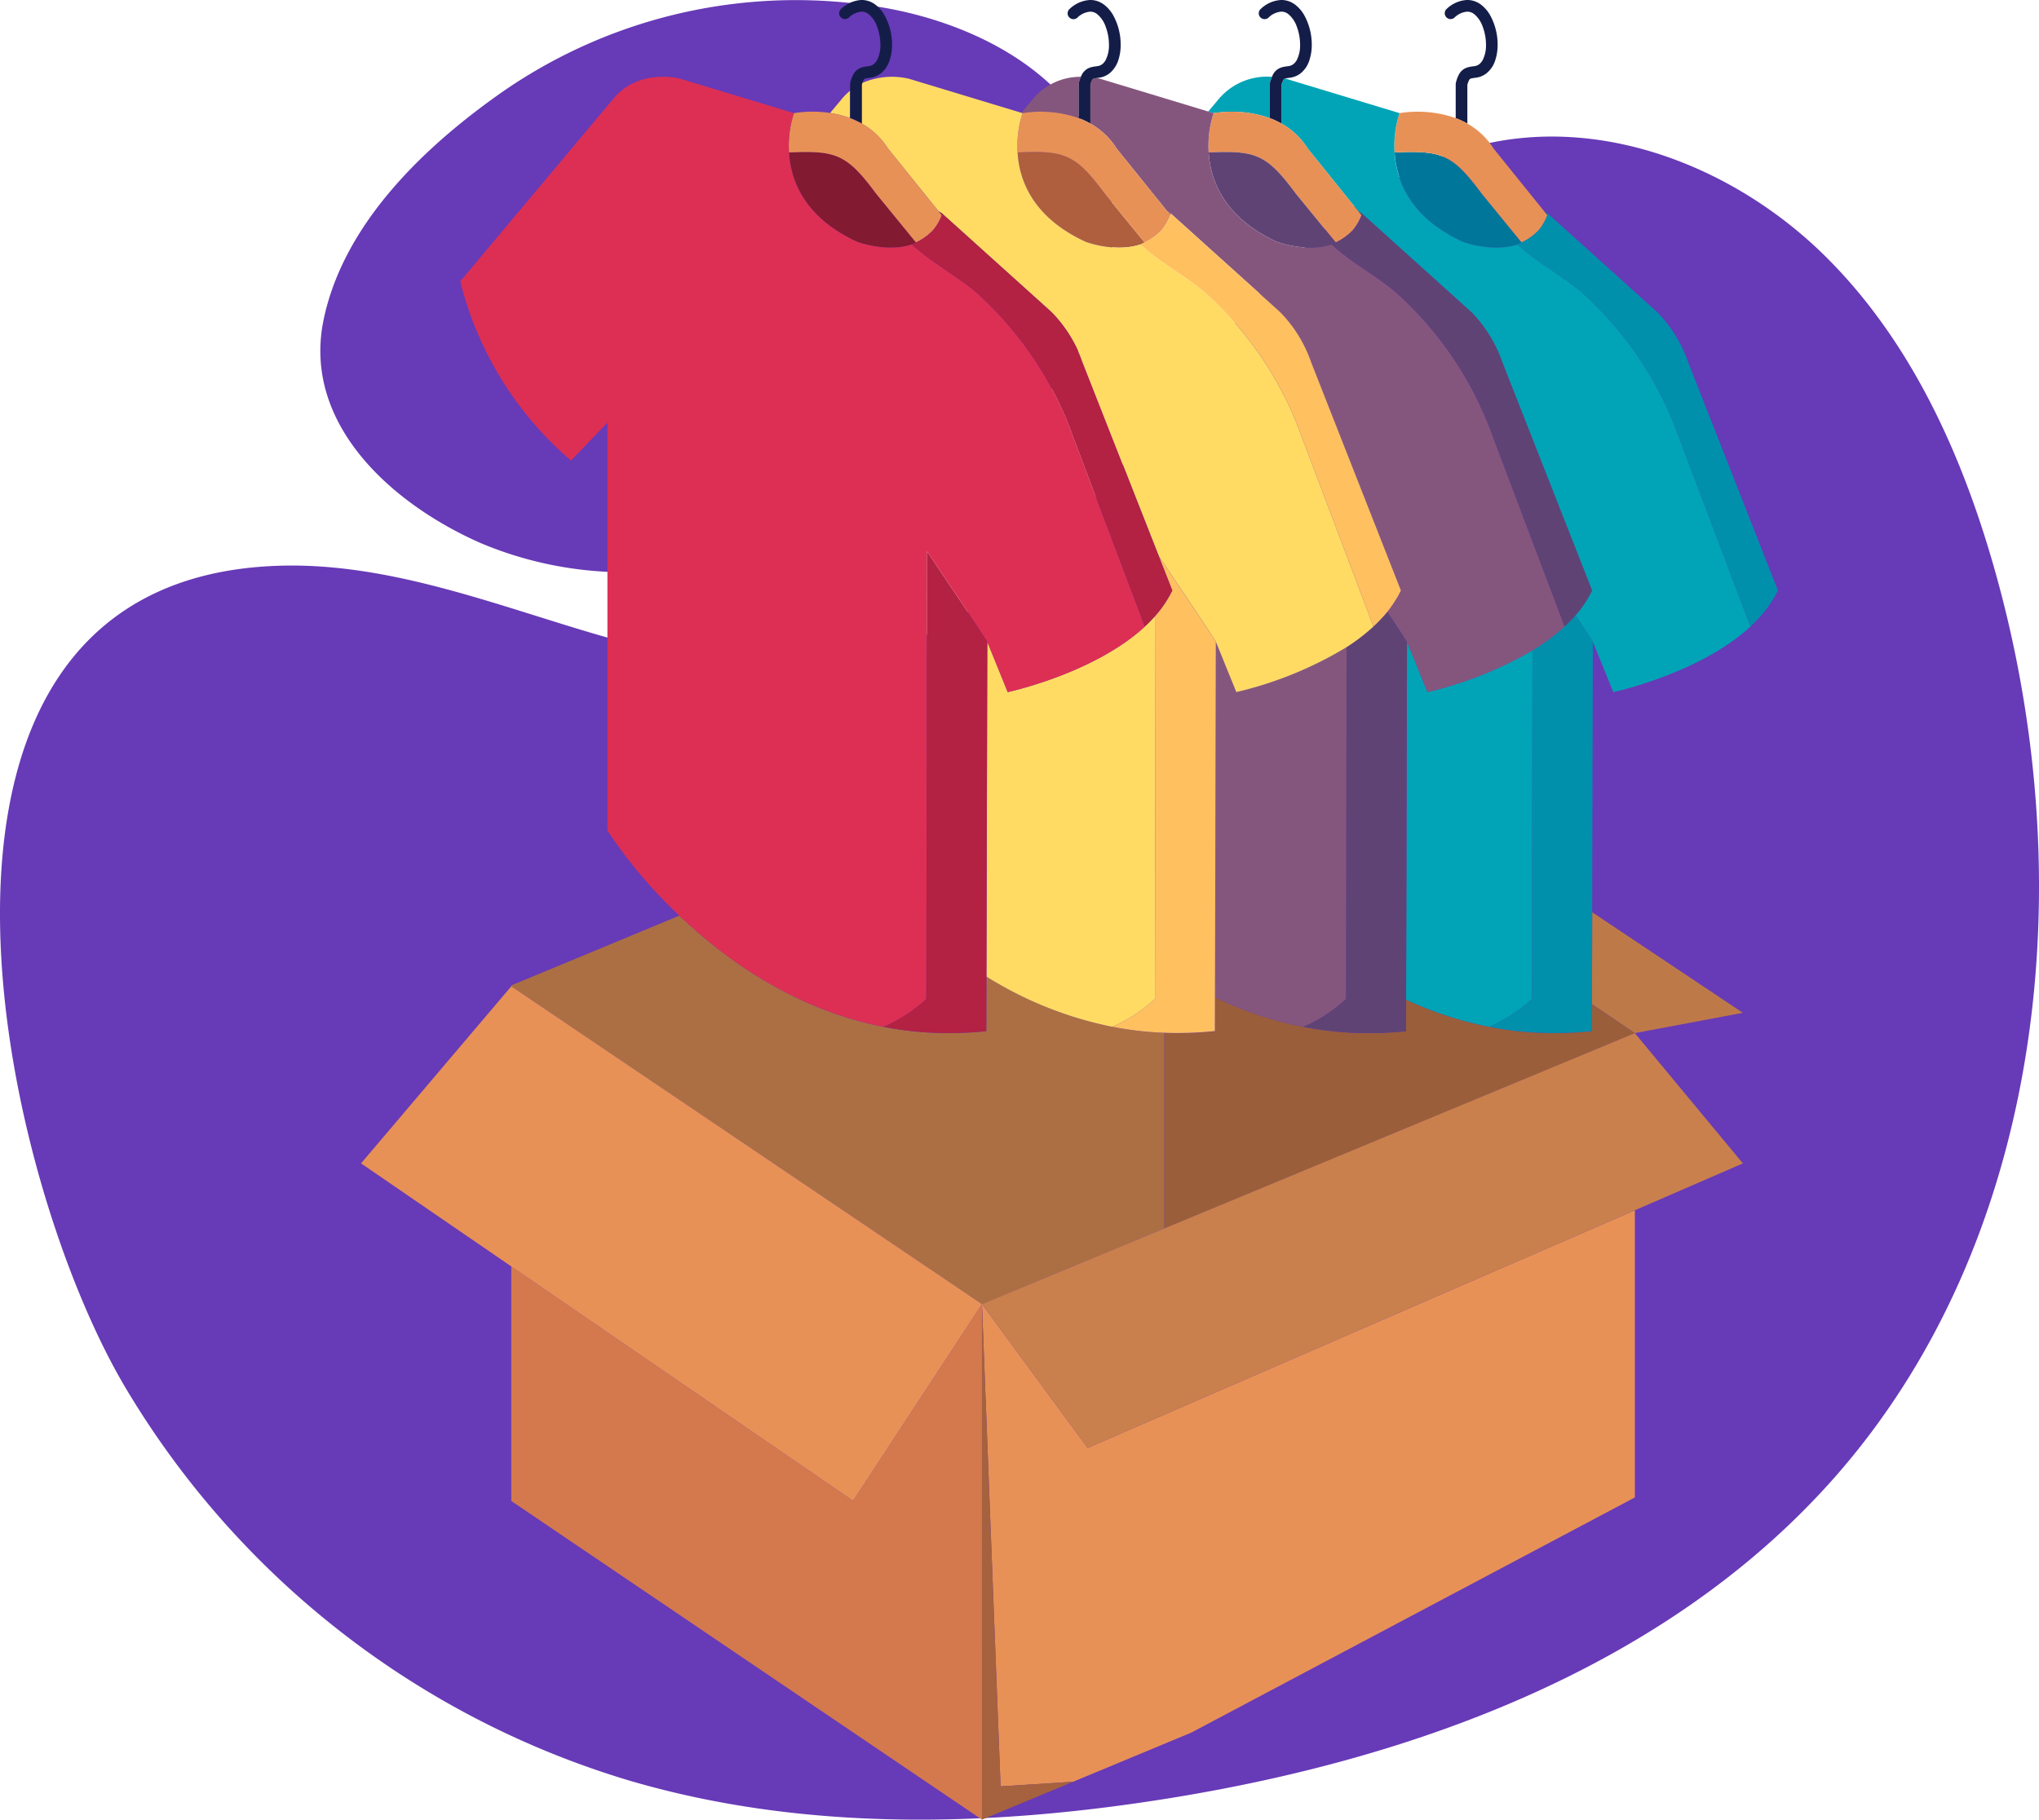 <svg xmlns="http://www.w3.org/2000/svg" xmlns:xlink="http://www.w3.org/1999/xlink" width="273.913" height="244.502" viewBox="0 0 273.913 244.502">
  <defs>
    <clipPath id="clip-path">
      <rect id="Rectángulo_362454" data-name="Rectángulo 362454" width="190.341" height="244.501" transform="translate(0 0)" fill="none"/>
    </clipPath>
  </defs>
  <g id="Grupo_1055535" data-name="Grupo 1055535" transform="translate(6359 8336.629)">
    <g id="BACKGROUND" transform="translate(-6359 -8336.629)">
      <g id="Grupo_32241" data-name="Grupo 32241">
        <path id="Trazado_61861" data-name="Trazado 61861" d="M106.628,111.957c13.538-.468,26.628,4.276,39.578,8.25s26.81,7.24,39.917,3.822c17.623-4.595,29.918-20.045,40.959-34.529s23.53-29.846,41.236-34.109c16.534-3.981,34.372,3.155,46.407,15.172s18.979,28.26,23.313,44.705C348.772,156,343.59,202.963,315.7,234.53c-22.315,25.256-56,37.662-89.274,43.024-24,3.868-48.956,4.514-72.3-2.291a118.116,118.116,0,0,1-68.238-53.352C68.458,191.973,52.291,113.834,106.628,111.957Z" transform="translate(-69.318 -35.933)" fill="#673ab7"/>
        <path id="Trazado_61862" data-name="Trazado 61862" d="M189.587,97.263c16.3.3,33.845-5.7,46.035-14.205,6.758-4.717,12.8-10.726,16.405-18.136s4.561-16.333,1.417-23.951c-4.536-10.99-16.471-17.209-28.151-19.431a69.167,69.167,0,0,0-51.848,11.077c-10.468,7.3-21.441,17.689-24.158,30.688-2.928,14.006,9.133,24.751,21,30A49.974,49.974,0,0,0,189.587,97.263Z" transform="translate(-105.809 -20.373)" fill="#673ab7"/>
      </g>
    </g>
    <g id="Grupo_1055335" data-name="Grupo 1055335" transform="translate(-6310.5 -8336.633)">
      <g id="Grupo_1055335-2" data-name="Grupo 1055335" transform="translate(0 0.004)" clip-path="url(#clip-path)">
        <path id="Trazado_782617" data-name="Trazado 782617" d="M743.211,856.158c-.568.06-1.13.107-1.689.146-.168.012-.335.019-.5.03-.4.024-.795.043-1.188.057-.18.006-.359.011-.537.015q-.6.013-1.19.012c-.15,0-.3,0-.45,0q-.764-.009-1.517-.042l-.079,0q-.851-.04-1.687-.111l-.049,0q-.78-.066-1.547-.159l-.245-.031q-.691-.086-1.372-.192l-.224-.035q-.766-.123-1.518-.268h0a48.566,48.566,0,0,1-11.163-3.648l-.011,4.237c-.568.06-1.13.107-1.689.146-.168.012-.335.019-.5.03-.4.024-.795.043-1.189.057-.179.006-.358.011-.537.015q-.6.013-1.19.012c-.15,0-.3,0-.45,0q-.763-.009-1.516-.042l-.08,0q-.851-.04-1.686-.111l-.053-.005q-.778-.066-1.541-.159l-.249-.031q-.689-.086-1.367-.191l-.227-.035q-.765-.123-1.517-.268h0a48.767,48.767,0,0,1-11.862-3.982l-.012,4.571c-.568.06-1.13.107-1.689.146-.168.012-.335.019-.5.03-.4.024-.795.043-1.189.057-.18.006-.358.011-.537.015q-.6.013-1.19.012c-.15,0-.3,0-.45,0-.424-.005-.845-.017-1.263-.034v26.291l63.23-26.25-5.759-3.9Z" transform="translate(-577.857 -717.603)" fill="#9a5e3b"/>
        <path id="Trazado_782618" data-name="Trazado 782618" d="M215.991,823.944V797.653l-.254-.009-.078,0q-.851-.04-1.687-.111l-.048,0c-.52-.044-1.036-.1-1.547-.159l-.244-.031q-.692-.086-1.372-.192l-.223-.035q-.766-.123-1.519-.268h0a50.6,50.6,0,0,1-16.9-6.746l-.018,7.335c-.567.06-1.13.107-1.689.146-.169.012-.336.02-.5.03-.4.024-.794.043-1.187.057-.18.006-.359.011-.538.015q-.6.014-1.189.012c-.15,0-.3,0-.45,0q-.765-.009-1.519-.043l-.077,0q-.852-.04-1.688-.111l-.045,0q-.782-.066-1.551-.16l-.243-.031q-.692-.086-1.373-.192l-.223-.035q-.766-.123-1.518-.268h0c-11.837-2.309-21.127-8.921-27.45-14.947l-22.57,9.37v.14l63.231,42.7Z" transform="translate(-108.099 -658.874)" fill="#ac6f43"/>
        <path id="Trazado_782619" data-name="Trazado 782619" d="M191.513,1086.606,174.2,1113.032l-45.917-31.495v31.521l63.231,42.817Z" transform="translate(-108.099 -911.374)" fill="#d4794e"/>
        <path id="Trazado_782620" data-name="Trazado 782620" d="M690.164,1326.346h0l-5.227-27.914h0Z" transform="translate(-577.174 -1094.143)" fill="#e89157"/>
        <path id="Trazado_782621" data-name="Trazado 782621" d="M544.361,1065.545l-14.194-19.326,2.5,64.8,9.739-.62,15.884-6.605,59.585-31.6V1033.61Z" transform="translate(-446.753 -870.988)" fill="#e89157"/>
        <path id="Trazado_782622" data-name="Trazado 782622" d="M66.1,911.463l17.313-26.426-63.231-42.7L0,866.125l20.183,13.844Z" transform="translate(0 -709.805)" fill="#e89157"/>
        <path id="Trazado_782623" data-name="Trazado 782623" d="M530.167,918.733l14.194,19.326,73.515-31.935,14.51-6.3-14.51-17.5-63.231,26.25Z" transform="translate(-446.753 -743.501)" fill="#ca804d"/>
        <path id="Trazado_782624" data-name="Trazado 782624" d="M1051.028,791.441l5.759,3.9,14.51-2.729L1051.058,779.1Z" transform="translate(-885.664 -656.524)" fill="#be7949"/>
        <path id="Trazado_782625" data-name="Trazado 782625" d="M530.167,1113.753v69.269l12.24-5.089-9.739.62Z" transform="translate(-446.753 -938.521)" fill="#a6613f"/>
        <path id="Trazado_782626" data-name="Trazado 782626" d="M894.2,135.44c-3.966-5.361-5.414-5.85-11.732-5.571.227,3.77,2.058,8.732,9.154,12.005,0,0,3.966,1.5,7.373.353.19-.087.369-.174.54-.261Z" transform="translate(-743.62 -109.385)" fill="#00769a"/>
        <path id="Trazado_782627" data-name="Trazado 782627" d="M1010.684,180.742l-.519-.339.436.54c.027-.068.057-.131.083-.2" transform="translate(-851.231 -152.02)" fill="#00769a"/>
        <path id="Trazado_782628" data-name="Trazado 782628" d="M926.778,11.279v4.6a11.071,11.071,0,0,1,1.566.733V11.394c.036-.128.072-.246.106-.339a2.114,2.114,0,0,1,.106-.249.656.656,0,0,1,.116-.168.386.386,0,0,1,.186-.089,4.974,4.974,0,0,1,.62-.1,2.915,2.915,0,0,0,1.376-.549,3.618,3.618,0,0,0,1.209-1.719,6.468,6.468,0,0,0,.346-2.168,8.17,8.17,0,0,0-.983-3.919A4.659,4.659,0,0,0,930.174.628,3.077,3.077,0,0,0,928.332,0a4.3,4.3,0,0,0-2.751,1.185A.783.783,0,1,0,926.6,2.38h0a2.77,2.77,0,0,1,1.735-.81,1.5,1.5,0,0,1,.912.319,3.756,3.756,0,0,1,1.149,1.675,6.949,6.949,0,0,1,.451,2.448,4.349,4.349,0,0,1-.44,2.055,1.76,1.76,0,0,1-.481.573,1.341,1.341,0,0,1-.644.254,7.1,7.1,0,0,0-.741.121,2.232,2.232,0,0,0-.58.22,1.946,1.946,0,0,0-.729.738,4.394,4.394,0,0,0-.4,1.033c-.007.025-.015.044-.022.069Z" transform="translate(-779.723 -0.004)" fill="#141d48"/>
        <path id="Trazado_782629" data-name="Trazado 782629" d="M882.326,100.87c6.319-.279,7.766.21,11.732,5.571l5.335,6.526a7.815,7.815,0,0,0,2.276-1.629,7.3,7.3,0,0,0,1.184-2.028l-.436-.54-6.787-8.417a9.932,9.932,0,0,0-3.525-3.361,11.031,11.031,0,0,0-1.566-.733,15.473,15.473,0,0,0-7.547-.67,14.065,14.065,0,0,0-.666,5.28" transform="translate(-743.483 -80.387)" fill="#e89157"/>
        <path id="Trazado_782630" data-name="Trazado 782630" d="M1187.7,528.884q-.435.462-.9.9.467-.438.9-.9" transform="translate(-1000.073 -445.673)" fill="#00a4b6"/>
        <path id="Trazado_782631" data-name="Trazado 782631" d="M1194.7,520.766c-.283.365-.586.718-.9,1.063.315-.345.618-.7.9-1.063" transform="translate(-1005.972 -438.832)" fill="#00a4b6"/>
        <path id="Trazado_782632" data-name="Trazado 782632" d="M1200.645,513.7c-.224.349-.46.691-.714,1.023.253-.332.49-.674.714-1.023" transform="translate(-1011.14 -432.881)" fill="#00a4b6"/>
        <path id="Trazado_782633" data-name="Trazado 782633" d="M731.669,71.126v-4.6l.027-.2a5.6,5.6,0,0,1,.257-.746,8.477,8.477,0,0,0-7.269,3.128l-1.283,1.53.722.219a15.473,15.473,0,0,1,7.546.669" transform="translate(-609.585 -55.254)" fill="#00a4b6"/>
        <path id="Trazado_782634" data-name="Trazado 782634" d="M1206.3,504.3a13.479,13.479,0,0,1-.651,1.183c.234-.385.456-.777.651-1.183" transform="translate(-1015.955 -424.96)" fill="#00a4b6"/>
        <path id="Trazado_782635" data-name="Trazado 782635" d="M986.188,880.4q-.78-.066-1.547-.159c.512.061,1.027.115,1.547.159" transform="translate(-829.722 -741.75)" fill="#00a4b6"/>
        <path id="Trazado_782636" data-name="Trazado 782636" d="M964.819,877.168q-.765-.123-1.518-.268.752.146,1.518.268" transform="translate(-811.74 -738.933)" fill="#00a4b6"/>
        <path id="Trazado_782637" data-name="Trazado 782637" d="M1041.923,880.64c-.568.06-1.13.107-1.689.146.559-.039,1.122-.086,1.689-.146" transform="translate(-876.569 -742.085)" fill="#00a4b6"/>
        <path id="Trazado_782638" data-name="Trazado 782638" d="M1030.674,881.754c-.4.024-.795.044-1.188.057q.591-.02,1.188-.057" transform="translate(-867.512 -743.024)" fill="#00a4b6"/>
        <path id="Trazado_782639" data-name="Trazado 782639" d="M975.742,879.018q-.691-.086-1.372-.192.68.106,1.372.192" transform="translate(-821.067 -740.556)" fill="#00a4b6"/>
        <path id="Trazado_782640" data-name="Trazado 782640" d="M909.229,596.156l.074-46.84a51.615,51.615,0,0,1-14.114,5.6l-2.741-6.749-.119,48.073a48.562,48.562,0,0,0,11.163,3.648,20.675,20.675,0,0,0,5.738-3.733" transform="translate(-751.934 -461.922)" fill="#00a4b6"/>
        <path id="Trazado_782641" data-name="Trazado 782641" d="M996.469,881.394q-.851-.04-1.687-.111.836.07,1.687.111" transform="translate(-838.268 -742.627)" fill="#00a4b6"/>
        <path id="Trazado_782642" data-name="Trazado 782642" d="M1019.7,882.21q-.6.013-1.19.012.592,0,1.19-.012" transform="translate(-858.261 -743.408)" fill="#00a4b6"/>
        <path id="Trazado_782643" data-name="Trazado 782643" d="M1007.522,882.047c-.509-.006-1.016-.02-1.517-.042q.753.034,1.517.042" transform="translate(-847.725 -743.234)" fill="#00a4b6"/>
        <path id="Trazado_782644" data-name="Trazado 782644" d="M789.433,76.495l6.789,8.418.517.338,14.647,13.2a18.011,18.011,0,0,1,4.176,6.739l12.066,30.685a13.487,13.487,0,0,1-.653,1.187c-.059.1-.119.192-.18.288-.228.355-.468.7-.725,1.04-.018.024-.035.048-.053.072-.2.253-.4.5-.613.743.873,1.308,1.664,2.51,2.335,3.572l-.127,52.31.009-3.638.031-12.337.09-36.334,2.742,6.749s11.588-2.478,18.422-8.809l-9.65-25.539A47.456,47.456,0,0,0,826.338,95.9c-2.547-2.23-6.273-4.193-8.723-6.528l.01-.005c-3.407,1.151-7.373-.353-7.373-.353-7.1-3.273-8.927-8.235-9.154-12.005a14.068,14.068,0,0,1,.666-5.28L786.5,67.107l-.1-.025a.383.383,0,0,0-.164.081.652.652,0,0,0-.116.168,3.291,3.291,0,0,0-.212.587v5.215a9.933,9.933,0,0,1,3.526,3.361" transform="translate(-662.256 -56.528)" fill="#00a4b6"/>
        <path id="Trazado_782645" data-name="Trazado 782645" d="M1005.409,184.788a6.286,6.286,0,0,0,1.267-2.23c-.026.07-.056.133-.083.2a7.3,7.3,0,0,1-1.184,2.028" transform="translate(-847.223 -153.836)" fill="#00a4b6"/>
        <path id="Trazado_782646" data-name="Trazado 782646" d="M990.27,184.788a7.814,7.814,0,0,1-2.276,1.629c-.171.087-.35.174-.54.261l-.01.005c2.449,2.336,6.175,4.3,8.723,6.528a47.456,47.456,0,0,1,12.916,19.271l9.65,25.539v0c.026-.024.049-.051.076-.075q.467-.438.9-.9c.067-.071.134-.142.2-.214.315-.345.618-.7.9-1.063.022-.029.042-.059.064-.088.254-.332.489-.674.714-1.023.063-.1.125-.2.185-.3a13.429,13.429,0,0,0,.651-1.183l-12.065-30.686a18,18,0,0,0-4.177-6.739l-14.646-13.2a6.285,6.285,0,0,1-1.268,2.23" transform="translate(-832.084 -153.836)" fill="#0090ac"/>
        <path id="Trazado_782647" data-name="Trazado 782647" d="M969.015,577.027a20.675,20.675,0,0,1-5.738,3.733h0q.752.146,1.518.268l.224.035q.68.106,1.372.192l.245.031q.767.092,1.547.159l.049,0q.836.07,1.687.111l.079,0q.753.034,1.517.043c.149,0,.3,0,.45,0q.592,0,1.19-.012c.179,0,.358-.009.537-.015.394-.013.79-.033,1.188-.057.168-.01.334-.018.5-.029.559-.039,1.122-.086,1.689-.146l.127-52.31c-.671-1.062-1.462-2.264-2.335-3.572-.1.11-.194.218-.293.326-.065.071-.131.14-.2.21q-.432.459-.895.894c-.029.027-.054.057-.084.083v0a27.117,27.117,0,0,1-4.309,3.208Z" transform="translate(-811.72 -442.794)" fill="#0090ac"/>
        <path id="Trazado_782648" data-name="Trazado 782648" d="M851.463,180.41l.434.539c.027-.068.057-.131.083-.2Z" transform="translate(-717.498 -152.026)" fill="#5f4374"/>
        <path id="Trazado_782649" data-name="Trazado 782649" d="M768.091,11.076l-.027.2v4.6a11.086,11.086,0,0,1,1.566.733V11.394a3.278,3.278,0,0,1,.213-.587.653.653,0,0,1,.116-.168.386.386,0,0,1,.164-.081l.023-.008a4.933,4.933,0,0,1,.62-.1,2.984,2.984,0,0,0,.46-.1,2.88,2.88,0,0,0,.916-.449,3.618,3.618,0,0,0,1.209-1.719,6.466,6.466,0,0,0,.346-2.168,8.17,8.17,0,0,0-.983-3.919A4.659,4.659,0,0,0,771.46.628,3.076,3.076,0,0,0,769.618,0a4.3,4.3,0,0,0-2.751,1.185.783.783,0,1,0,1.016,1.191h0a2.769,2.769,0,0,1,1.735-.81,1.5,1.5,0,0,1,.913.319,3.758,3.758,0,0,1,1.149,1.675,6.95,6.95,0,0,1,.451,2.448,4.349,4.349,0,0,1-.44,2.055,1.764,1.764,0,0,1-.481.573,1.341,1.341,0,0,1-.644.254,7.134,7.134,0,0,0-.741.121,2.226,2.226,0,0,0-.58.22,1.946,1.946,0,0,0-.729.738c-.052.089-.091.191-.135.289-.01.023-.022.045-.032.068a5.6,5.6,0,0,0-.257.746" transform="translate(-645.98 -0.004)" fill="#141d48"/>
        <path id="Trazado_782650" data-name="Trazado 782650" d="M724.282,95.589a14.062,14.062,0,0,0-.666,5.28c6.318-.279,7.766.21,11.732,5.571l5.335,6.526a7.8,7.8,0,0,0,2.28-1.634,7.291,7.291,0,0,0,1.18-2.024l-.434-.539-6.789-8.418a9.934,9.934,0,0,0-3.526-3.361,11.071,11.071,0,0,0-1.566-.733,15.472,15.472,0,0,0-7.546-.669" transform="translate(-609.744 -80.386)" fill="#e89157"/>
        <path id="Trazado_782651" data-name="Trazado 782651" d="M571.5,71.135v-4.6l.027-.2a5.532,5.532,0,0,1,.262-.755,8.3,8.3,0,0,0-6.574,3.137l-1.425,1.7.164.05a15.473,15.473,0,0,1,7.547.67" transform="translate(-475.083 -55.262)" fill="#85567d"/>
        <path id="Trazado_782652" data-name="Trazado 782652" d="M746.772,596.156l.075-47.278a50.871,50.871,0,0,1-14.815,6.039l-2.74-6.749-.119,47.739a48.772,48.772,0,0,0,11.862,3.982,20.662,20.662,0,0,0,5.737-3.733" transform="translate(-614.448 -461.922)" fill="#85567d"/>
        <path id="Trazado_782653" data-name="Trazado 782653" d="M806.1,877.166q-.765-.123-1.517-.268.751.146,1.517.268" transform="translate(-677.996 -738.932)" fill="#85567d"/>
        <path id="Trazado_782654" data-name="Trazado 782654" d="M837.763,881.394q-.85-.04-1.686-.111.836.07,1.686.111" transform="translate(-704.533 -742.627)" fill="#85567d"/>
        <path id="Trazado_782655" data-name="Trazado 782655" d="M883.213,880.64c-.568.06-1.13.107-1.689.146.559-.039,1.122-.086,1.689-.146" transform="translate(-742.829 -742.085)" fill="#85567d"/>
        <path id="Trazado_782656" data-name="Trazado 782656" d="M817.038,879.019q-.689-.086-1.367-.191.679.105,1.367.191" transform="translate(-687.337 -740.558)" fill="#85567d"/>
        <path id="Trazado_782657" data-name="Trazado 782657" d="M827.483,880.4q-.777-.066-1.542-.159c.51.061,1.023.115,1.542.159" transform="translate(-695.991 -741.75)" fill="#85567d"/>
        <path id="Trazado_782658" data-name="Trazado 782658" d="M860.989,882.21q-.6.013-1.19.012.592,0,1.19-.012" transform="translate(-724.522 -743.408)" fill="#85567d"/>
        <path id="Trazado_782659" data-name="Trazado 782659" d="M848.82,882.047c-.509-.006-1.015-.02-1.516-.042q.752.034,1.516.042" transform="translate(-713.993 -743.234)" fill="#85567d"/>
        <path id="Trazado_782660" data-name="Trazado 782660" d="M871.965,881.754c-.4.024-.795.044-1.189.057q.591-.02,1.189-.057" transform="translate(-733.772 -743.024)" fill="#85567d"/>
        <path id="Trazado_782661" data-name="Trazado 782661" d="M1041.891,513.675c-.228.355-.467.7-.725,1.04.258-.337.5-.686.725-1.04" transform="translate(-877.353 -432.856)" fill="#85567d"/>
        <path id="Trazado_782662" data-name="Trazado 782662" d="M1047.575,504.3c-.195.407-.418.8-.653,1.187.235-.387.458-.779.653-1.187" transform="translate(-882.204 -424.96)" fill="#85567d"/>
        <path id="Trazado_782663" data-name="Trazado 782663" d="M1035.077,521.814c.1-.108.2-.216.293-.326.211-.243.417-.49.612-.743-.284.367-.589.722-.905,1.068" transform="translate(-872.223 -438.815)" fill="#85567d"/>
        <path id="Trazado_782664" data-name="Trazado 782664" d="M1029.035,528.873q-.432.459-.895.894.464-.435.895-.894" transform="translate(-866.377 -445.663)" fill="#85567d"/>
        <path id="Trazado_782665" data-name="Trazado 782665" d="M847.988,182.558c-.026.07-.056.133-.083.2a7.3,7.3,0,0,1-1.18,2.024,6.294,6.294,0,0,0,1.263-2.225" transform="translate(-713.505 -153.836)" fill="#85567d"/>
        <path id="Trazado_782666" data-name="Trazado 782666" d="M626.275,76.118l6.788,8.418.517.337,14.647,13.2a18.008,18.008,0,0,1,4.177,6.739L664.468,135.5c-.195.407-.418.8-.653,1.186-.059.1-.12.193-.181.289-.227.354-.466.7-.722,1.036-.019.025-.036.051-.055.076-.072.093-.149.183-.223.274,1,1.494,1.9,2.85,2.647,4.039l-.127,52.31.011-4.237.119-48.073,2.741,6.749a51.619,51.619,0,0,0,14.114-5.6,27.122,27.122,0,0,0,4.309-3.208L676.8,114.8A47.47,47.47,0,0,0,663.88,95.527c-2.547-2.23-6.273-4.193-8.723-6.528l.011-.005c-3.407,1.152-7.374-.353-7.374-.353-7.1-3.273-8.928-8.235-9.155-12.005a14.06,14.06,0,0,1,.667-5.28l-.722-.219L624.043,66.73s-.168-.044-.445-.095a2.951,2.951,0,0,0-.334.062.387.387,0,0,0-.186.089.653.653,0,0,0-.116.168,3.283,3.283,0,0,0-.213.587v5.215a9.939,9.939,0,0,1,3.526,3.361" transform="translate(-524.769 -56.152)" fill="#85567d"/>
        <path id="Trazado_782667" data-name="Trazado 782667" d="M771.644,193.49q.464-.435.895-.894c.066-.07.132-.139.2-.21.316-.347.621-.7.905-1.068.018-.024.034-.048.052-.072.258-.337.5-.686.726-1.04.061-.1.121-.191.18-.288.235-.386.458-.78.653-1.187l-12.066-30.686a18.009,18.009,0,0,0-4.176-6.739l-14.646-13.2a6.293,6.293,0,0,1-1.263,2.225,7.806,7.806,0,0,1-2.28,1.634l-5.335-6.526c-3.966-5.361-5.414-5.85-11.732-5.571.227,3.77,2.058,8.732,9.155,12.005,0,0,3.967,1.5,7.374.353l-.011.006c2.449,2.336,6.175,4.3,8.723,6.528a47.47,47.47,0,0,1,12.916,19.271l9.65,25.539v0c.029-.027.055-.056.084-.083" transform="translate(-609.881 -109.386)" fill="#5f4374"/>
        <path id="Trazado_782668" data-name="Trazado 782668" d="M810.306,574.523a20.662,20.662,0,0,1-5.737,3.733h0q.751.147,1.517.268l.227.035q.678.106,1.367.191l.249.031q.764.091,1.541.159l.053.005q.836.071,1.686.111l.08,0q.752.034,1.516.043c.149,0,.3,0,.45,0q.592,0,1.19-.012.268-.006.537-.015c.394-.013.791-.033,1.189-.057.167-.01.334-.018.5-.029.559-.039,1.122-.086,1.69-.146l.127-52.31c-.751-1.189-1.647-2.545-2.647-4.039q-.327.4-.68.792c-.066.072-.133.142-.2.213q-.434.462-.9.9c-.027.025-.051.052-.077.077v0a26.226,26.226,0,0,1-3.609,2.77Z" transform="translate(-677.982 -440.29)" fill="#5f4374"/>
        <path id="Trazado_782669" data-name="Trazado 782669" d="M572.324,135.44c-3.966-5.361-5.414-5.85-11.732-5.571.227,3.77,2.058,8.732,9.154,12.005,0,0,3.967,1.5,7.374.353.19-.087.368-.174.539-.261Z" transform="translate(-472.391 -109.385)" fill="#af5f3d"/>
        <path id="Trazado_782670" data-name="Trazado 782670" d="M688.3,180.413l.434.538c.027-.068.057-.13.083-.2Z" transform="translate(-580.01 -152.028)" fill="#af5f3d"/>
        <path id="Trazado_782671" data-name="Trazado 782671" d="M605.354,9.974a3.294,3.294,0,0,0-.162.348,5.548,5.548,0,0,0-.262.755l-.027.2v4.6a11.047,11.047,0,0,1,1.566.733V11.394a3.288,3.288,0,0,1,.213-.587.653.653,0,0,1,.116-.168.387.387,0,0,1,.186-.089,2.985,2.985,0,0,1,.334-.062c.087-.013.176-.025.287-.039a2.914,2.914,0,0,0,1.376-.549,3.016,3.016,0,0,0,.322-.287,3.817,3.817,0,0,0,.887-1.432,6.46,6.46,0,0,0,.346-2.168,8.166,8.166,0,0,0-.984-3.919A4.658,4.658,0,0,0,608.3.628,3.078,3.078,0,0,0,606.456,0,4.3,4.3,0,0,0,603.7,1.189a.783.783,0,1,0,1.016,1.191h0a2.77,2.77,0,0,1,1.735-.81,1.5,1.5,0,0,1,.913.319,3.758,3.758,0,0,1,1.149,1.675,6.945,6.945,0,0,1,.451,2.448,4.35,4.35,0,0,1-.441,2.055,1.761,1.761,0,0,1-.481.573,1.341,1.341,0,0,1-.643.254,7.142,7.142,0,0,0-.741.121,2.228,2.228,0,0,0-.58.22,1.757,1.757,0,0,0-.35.269,2.05,2.05,0,0,0-.379.469" transform="translate(-508.489 -0.004)" fill="#141d48"/>
        <path id="Trazado_782672" data-name="Trazado 782672" d="M561.122,95.589a14.067,14.067,0,0,0-.666,5.28c6.318-.279,7.766.21,11.732,5.571l5.335,6.526a7.832,7.832,0,0,0,2.271-1.624,7.3,7.3,0,0,0,1.189-2.035l-.434-.538-6.788-8.418a9.938,9.938,0,0,0-3.526-3.361,11.071,11.071,0,0,0-1.566-.733,15.473,15.473,0,0,0-7.547-.67" transform="translate(-472.255 -80.386)" fill="#e89157"/>
        <path id="Trazado_782673" data-name="Trazado 782673" d="M431.069,75.212l6.788,8.418.518.338,14.646,13.2A18.016,18.016,0,0,1,457.2,103.9l10.24,26.044c3.067,4.619,5.814,8.592,7.678,11.542l-.127,52.31L475,189.23l.119-47.738,2.74,6.749a50.875,50.875,0,0,0,14.815-6.039,26.214,26.214,0,0,0,3.608-2.77l-9.65-25.539a47.454,47.454,0,0,0-12.916-19.271c-2.547-2.23-6.273-4.193-8.723-6.528l.011-.005c-3.407,1.152-7.374-.353-7.374-.353-7.1-3.273-8.927-8.235-9.154-12.005a14.067,14.067,0,0,1,.666-5.28l-.164-.05-15.1-4.575a10.032,10.032,0,0,0-6.258.56c-.025.074-.051.159-.077.252v5.216a9.933,9.933,0,0,1,3.525,3.361" transform="translate(-360.276 -55.246)" fill="#ffdb64"/>
        <path id="Trazado_782674" data-name="Trazado 782674" d="M401.931,78.734l-1.448,1.727a13.218,13.218,0,0,1,2.691.692V77.467a8.084,8.084,0,0,0-1.244,1.267" transform="translate(-337.473 -65.279)" fill="#ffdb64"/>
        <path id="Trazado_782675" data-name="Trazado 782675" d="M708.8,881.754c-.4.024-.794.044-1.188.057q.591-.02,1.188-.057" transform="translate(-596.283 -743.024)" fill="#ffdb64"/>
        <path id="Trazado_782676" data-name="Trazado 782676" d="M720.052,880.64c-.568.06-1.13.107-1.689.146.56-.039,1.122-.086,1.689-.146" transform="translate(-605.339 -742.085)" fill="#ffdb64"/>
        <path id="Trazado_782677" data-name="Trazado 782677" d="M697.827,882.21q-.6.013-1.19.012.592,0,1.19-.012" transform="translate(-587.031 -743.408)" fill="#ffdb64"/>
        <path id="Trazado_782678" data-name="Trazado 782678" d="M642.943,877.166c-.511-.082-1.018-.17-1.519-.268q.752.147,1.519.268" transform="translate(-540.505 -738.932)" fill="#ffdb64"/>
        <path id="Trazado_782679" data-name="Trazado 782679" d="M664.319,880.4q-.78-.066-1.547-.159c.512.061,1.027.115,1.547.159" transform="translate(-558.495 -741.75)" fill="#ffdb64"/>
        <path id="Trazado_782680" data-name="Trazado 782680" d="M556.726,525.684c-.086.1-.175.194-.264.291-.065.071-.132.141-.2.212q-.436.463-.9.9c-.026.024-.049.051-.075.075v0c-6.834,6.331-18.423,8.809-18.423,8.809l-2.742-6.749L534.01,574.2a50.6,50.6,0,0,0,16.9,6.746,20.679,20.679,0,0,0,5.738-3.733Z" transform="translate(-449.991 -442.976)" fill="#ffdb64"/>
        <path id="Trazado_782681" data-name="Trazado 782681" d="M653.868,879.017q-.691-.086-1.372-.192.681.106,1.372.192" transform="translate(-549.835 -740.555)" fill="#ffdb64"/>
        <path id="Trazado_782682" data-name="Trazado 782682" d="M674.6,881.394q-.851-.04-1.687-.111.837.07,1.687.111" transform="translate(-567.038 -742.627)" fill="#ffdb64"/>
        <path id="Trazado_782683" data-name="Trazado 782683" d="M684.133,882l.254.009q.628.025,1.263.034c-.509-.006-1.016-.02-1.517-.042" transform="translate(-576.495 -743.234)" fill="#ffdb64"/>
        <path id="Trazado_782684" data-name="Trazado 782684" d="M878.74,513.681c-.227.353-.465.7-.723,1.036.257-.336.5-.683.723-1.036" transform="translate(-739.875 -432.862)" fill="#ffdb64"/>
        <path id="Trazado_782685" data-name="Trazado 782685" d="M884.415,504.3c-.195.407-.418.8-.653,1.186.235-.386.458-.779.653-1.186" transform="translate(-744.715 -424.96)" fill="#ffdb64"/>
        <path id="Trazado_782686" data-name="Trazado 782686" d="M871.924,521.818q.353-.387.68-.792c.074-.092.151-.181.223-.274-.284.366-.588.72-.9,1.066" transform="translate(-734.74 -438.82)" fill="#ffdb64"/>
        <path id="Trazado_782687" data-name="Trazado 782687" d="M865.839,528.88q-.434.461-.9.9.467-.437.9-.9" transform="translate(-728.854 -445.669)" fill="#ffdb64"/>
        <path id="Trazado_782688" data-name="Trazado 782688" d="M684.777,182.558c-.026.07-.056.132-.083.2a7.3,7.3,0,0,1-1.189,2.035,6.277,6.277,0,0,0,1.272-2.235" transform="translate(-575.966 -153.836)" fill="#ffdb64"/>
        <path id="Trazado_782689" data-name="Trazado 782689" d="M696.939,237.946q.467-.437.9-.9c.067-.071.134-.141.2-.213.316-.346.62-.7.9-1.066.019-.025.036-.051.055-.076.257-.336.5-.683.722-1.036.061-.1.122-.192.181-.289.235-.386.458-.779.653-1.186l-12.065-30.686a18,18,0,0,0-4.177-6.739l-14.647-13.2a6.275,6.275,0,0,1-1.272,2.235,7.832,7.832,0,0,1-2.271,1.624c-.171.087-.35.174-.539.261l-.011.006c2.449,2.336,6.175,4.3,8.723,6.528a47.455,47.455,0,0,1,12.916,19.271l9.65,25.539v0c.027-.025.05-.052.077-.077" transform="translate(-560.854 -153.836)" fill="#ffc060"/>
        <path id="Trazado_782690" data-name="Trazado 782690" d="M648.826,480.634q-.089.146-.181.288c-.227.354-.466.7-.723,1.037-.019.025-.036.051-.055.076-.2.264-.419.523-.64.776l-.081,51.525a20.678,20.678,0,0,1-5.738,3.733h0q.752.147,1.519.268l.223.035q.681.106,1.372.192l.244.031q.767.092,1.547.159l.048,0q.837.07,1.687.111l.079,0c.5.023,1.008.036,1.517.042.149,0,.3,0,.45,0q.591,0,1.19-.012c.179,0,.358-.009.537-.015.394-.013.79-.033,1.188-.057.168-.01.334-.018.5-.029.559-.039,1.122-.086,1.689-.146l.127-52.31c-1.865-2.951-4.611-6.923-7.678-11.542l1.825,4.641a13.5,13.5,0,0,1-.653,1.187" transform="translate(-540.492 -400.104)" fill="#ffc060"/>
        <path id="Trazado_782691" data-name="Trazado 782691" d="M374.541,141.874s3.967,1.5,7.374.353c.19-.087.368-.174.539-.261l-5.335-6.526c-3.966-5.361-5.414-5.85-11.732-5.571.227,3.77,2.058,8.732,9.154,12.005" transform="translate(-307.899 -109.385)" fill="#821a31"/>
        <path id="Trazado_782692" data-name="Trazado 782692" d="M493.094,180.41l.435.539c.027-.068.057-.131.083-.2Z" transform="translate(-415.513 -152.026)" fill="#821a31"/>
        <path id="Trazado_782693" data-name="Trazado 782693" d="M412.842,8.641l-.013.007a1.339,1.339,0,0,1-.63.246,7.136,7.136,0,0,0-.742.121,2.236,2.236,0,0,0-.58.22,1.946,1.946,0,0,0-.729.739,4.5,4.5,0,0,0-.424,1.1l-.027.2v4.6a11.049,11.049,0,0,1,1.567.733V11.395c.026-.093.052-.178.077-.252a2.577,2.577,0,0,1,.135-.336.636.636,0,0,1,.116-.168.382.382,0,0,1,.186-.089,4.976,4.976,0,0,1,.621-.1,2.915,2.915,0,0,0,1.376-.549,3.376,3.376,0,0,0,.979-1.192,4.567,4.567,0,0,0,.229-.526,6.461,6.461,0,0,0,.346-2.168,8.165,8.165,0,0,0-.984-3.919A4.659,4.659,0,0,0,413.093.628,3.079,3.079,0,0,0,411.251,0,4.3,4.3,0,0,0,408.5,1.189a.783.783,0,1,0,1.017,1.191h0a2.771,2.771,0,0,1,1.735-.81,1.5,1.5,0,0,1,.913.319,3.757,3.757,0,0,1,1.149,1.675,6.945,6.945,0,0,1,.451,2.448,4.349,4.349,0,0,1-.441,2.055,1.759,1.759,0,0,1-.481.573" transform="translate(-343.996 -0.004)" fill="#141d48"/>
        <path id="Trazado_782694" data-name="Trazado 782694" d="M365.916,95.585a14.068,14.068,0,0,0-.666,5.28c6.318-.279,7.766.21,11.732,5.571l5.335,6.526a7.855,7.855,0,0,0,2.26-1.613,7.281,7.281,0,0,0,1.2-2.046l-.435-.539-6.788-8.418a9.932,9.932,0,0,0-3.525-3.361,11.053,11.053,0,0,0-1.566-.733,13.213,13.213,0,0,0-2.691-.692,15.794,15.794,0,0,0-4.855.022" transform="translate(-307.762 -80.381)" fill="#e89157"/>
        <path id="Trazado_782695" data-name="Trazado 782695" d="M524.851,880.64c-.568.06-1.13.107-1.689.146.559-.039,1.121-.086,1.689-.146" transform="translate(-440.85 -742.085)" fill="#dd2f54"/>
        <path id="Trazado_782696" data-name="Trazado 782696" d="M502.623,882.21q-.6.013-1.189.012.591,0,1.189-.012" transform="translate(-422.541 -743.408)" fill="#dd2f54"/>
        <path id="Trazado_782697" data-name="Trazado 782697" d="M513.6,881.755c-.4.024-.794.043-1.187.057.393-.014.789-.033,1.187-.057" transform="translate(-431.794 -743.025)" fill="#dd2f54"/>
        <path id="Trazado_782698" data-name="Trazado 782698" d="M447.741,877.168q-.766-.123-1.518-.268.752.146,1.518.268" transform="translate(-376.016 -738.933)" fill="#dd2f54"/>
        <path id="Trazado_782699" data-name="Trazado 782699" d="M479.39,881.393q-.851-.04-1.688-.111.837.07,1.688.111" transform="translate(-402.543 -742.626)" fill="#dd2f54"/>
        <path id="Trazado_782700" data-name="Trazado 782700" d="M490.439,882.047c-.51-.006-1.017-.02-1.519-.042q.754.034,1.519.042" transform="translate(-411.996 -743.234)" fill="#dd2f54"/>
        <path id="Trazado_782701" data-name="Trazado 782701" d="M469.113,880.4q-.782-.067-1.551-.16c.513.061,1.029.115,1.551.16" transform="translate(-393.998 -741.749)" fill="#dd2f54"/>
        <path id="Trazado_782702" data-name="Trazado 782702" d="M458.664,879.018q-.692-.086-1.373-.192.681.106,1.373.192" transform="translate(-385.343 -740.556)" fill="#dd2f54"/>
        <path id="Trazado_782703" data-name="Trazado 782703" d="M147.336,189.478l.1-60.152c3.235,4.889,6.144,9.081,8.092,12.165L155.4,193.8l.018-7.335.111-44.974,2.742,6.749s11.588-2.478,18.423-8.809l-9.65-25.539A47.457,47.457,0,0,0,154.123,94.62c-2.547-2.23-6.274-4.193-8.723-6.528l.011-.006c-3.407,1.152-7.374-.353-7.374-.353-7.1-3.273-8.927-8.235-9.154-12.005a14.064,14.064,0,0,1,.666-5.28l-15.264-4.625s-5.677-1.554-9.146,2.876L84.725,93.045A46.434,46.434,0,0,0,99.6,117.124l4.895-5.09v54.813a64.967,64.967,0,0,0,9.65,11.416c6.323,6.026,15.613,12.638,27.45,14.947a20.677,20.677,0,0,0,5.738-3.733" transform="translate(-71.395 -55.244)" fill="#dd2f54"/>
        <path id="Trazado_782704" data-name="Trazado 782704" d="M670.623,528.876q-.435.463-.9.9.468-.438.9-.9" transform="translate(-564.349 -445.666)" fill="#dd2f54"/>
        <path id="Trazado_782705" data-name="Trazado 782705" d="M677.619,520.751c-.284.367-.588.721-.9,1.067.088-.1.178-.192.264-.291.221-.254.436-.512.64-.776" transform="translate(-570.244 -438.819)" fill="#dd2f54"/>
        <path id="Trazado_782706" data-name="Trazado 782706" d="M682.813,514.715c.257-.336.5-.683.723-1.037-.227.354-.466.7-.723,1.037" transform="translate(-575.382 -432.859)" fill="#dd2f54"/>
        <path id="Trazado_782707" data-name="Trazado 782707" d="M688.556,505.49a13.464,13.464,0,0,0,.653-1.187,13.464,13.464,0,0,1-.653,1.187" transform="translate(-580.222 -424.959)" fill="#dd2f54"/>
        <path id="Trazado_782708" data-name="Trazado 782708" d="M489.515,182.558c-.026.07-.056.133-.083.2a7.283,7.283,0,0,1-1.2,2.046,6.261,6.261,0,0,0,1.282-2.246" transform="translate(-411.417 -153.836)" fill="#dd2f54"/>
        <path id="Trazado_782709" data-name="Trazado 782709" d="M470.367,186.683c2.449,2.336,6.175,4.3,8.723,6.528a47.457,47.457,0,0,1,12.916,19.271l9.65,25.539v0c.026-.024.049-.051.075-.075q.468-.438.9-.9c.066-.07.133-.14.2-.212.316-.346.62-.7.9-1.067.019-.025.036-.051.055-.076.257-.336.5-.683.723-1.037.061-.1.122-.191.181-.288a13.5,13.5,0,0,0,.653-1.187l-1.825-4.641-10.24-26.044a18.017,18.017,0,0,0-4.177-6.739l-14.646-13.2a6.264,6.264,0,0,1-1.282,2.246,7.85,7.85,0,0,1-2.26,1.613c-.171.087-.349.174-.539.261l-.011.005" transform="translate(-396.362 -153.836)" fill="#b32143"/>
        <path id="Trazado_782710" data-name="Trazado 782710" d="M460.125,483.017c-1.948-3.084-4.857-7.275-8.092-12.164l-.1,60.152a20.68,20.68,0,0,1-5.738,3.733h0q.752.146,1.518.268l.223.035q.681.106,1.373.192l.243.031q.769.092,1.551.16l.045,0q.837.07,1.688.111l.077,0c.5.023,1.009.036,1.519.043.149,0,.3,0,.45,0q.591,0,1.189-.012c.179,0,.358-.009.538-.015.393-.013.789-.033,1.187-.057.168-.01.335-.018.5-.03.559-.039,1.121-.086,1.689-.146Z" transform="translate(-375.998 -396.772)" fill="#b32143"/>
      </g>
    </g>
  </g>
</svg>
